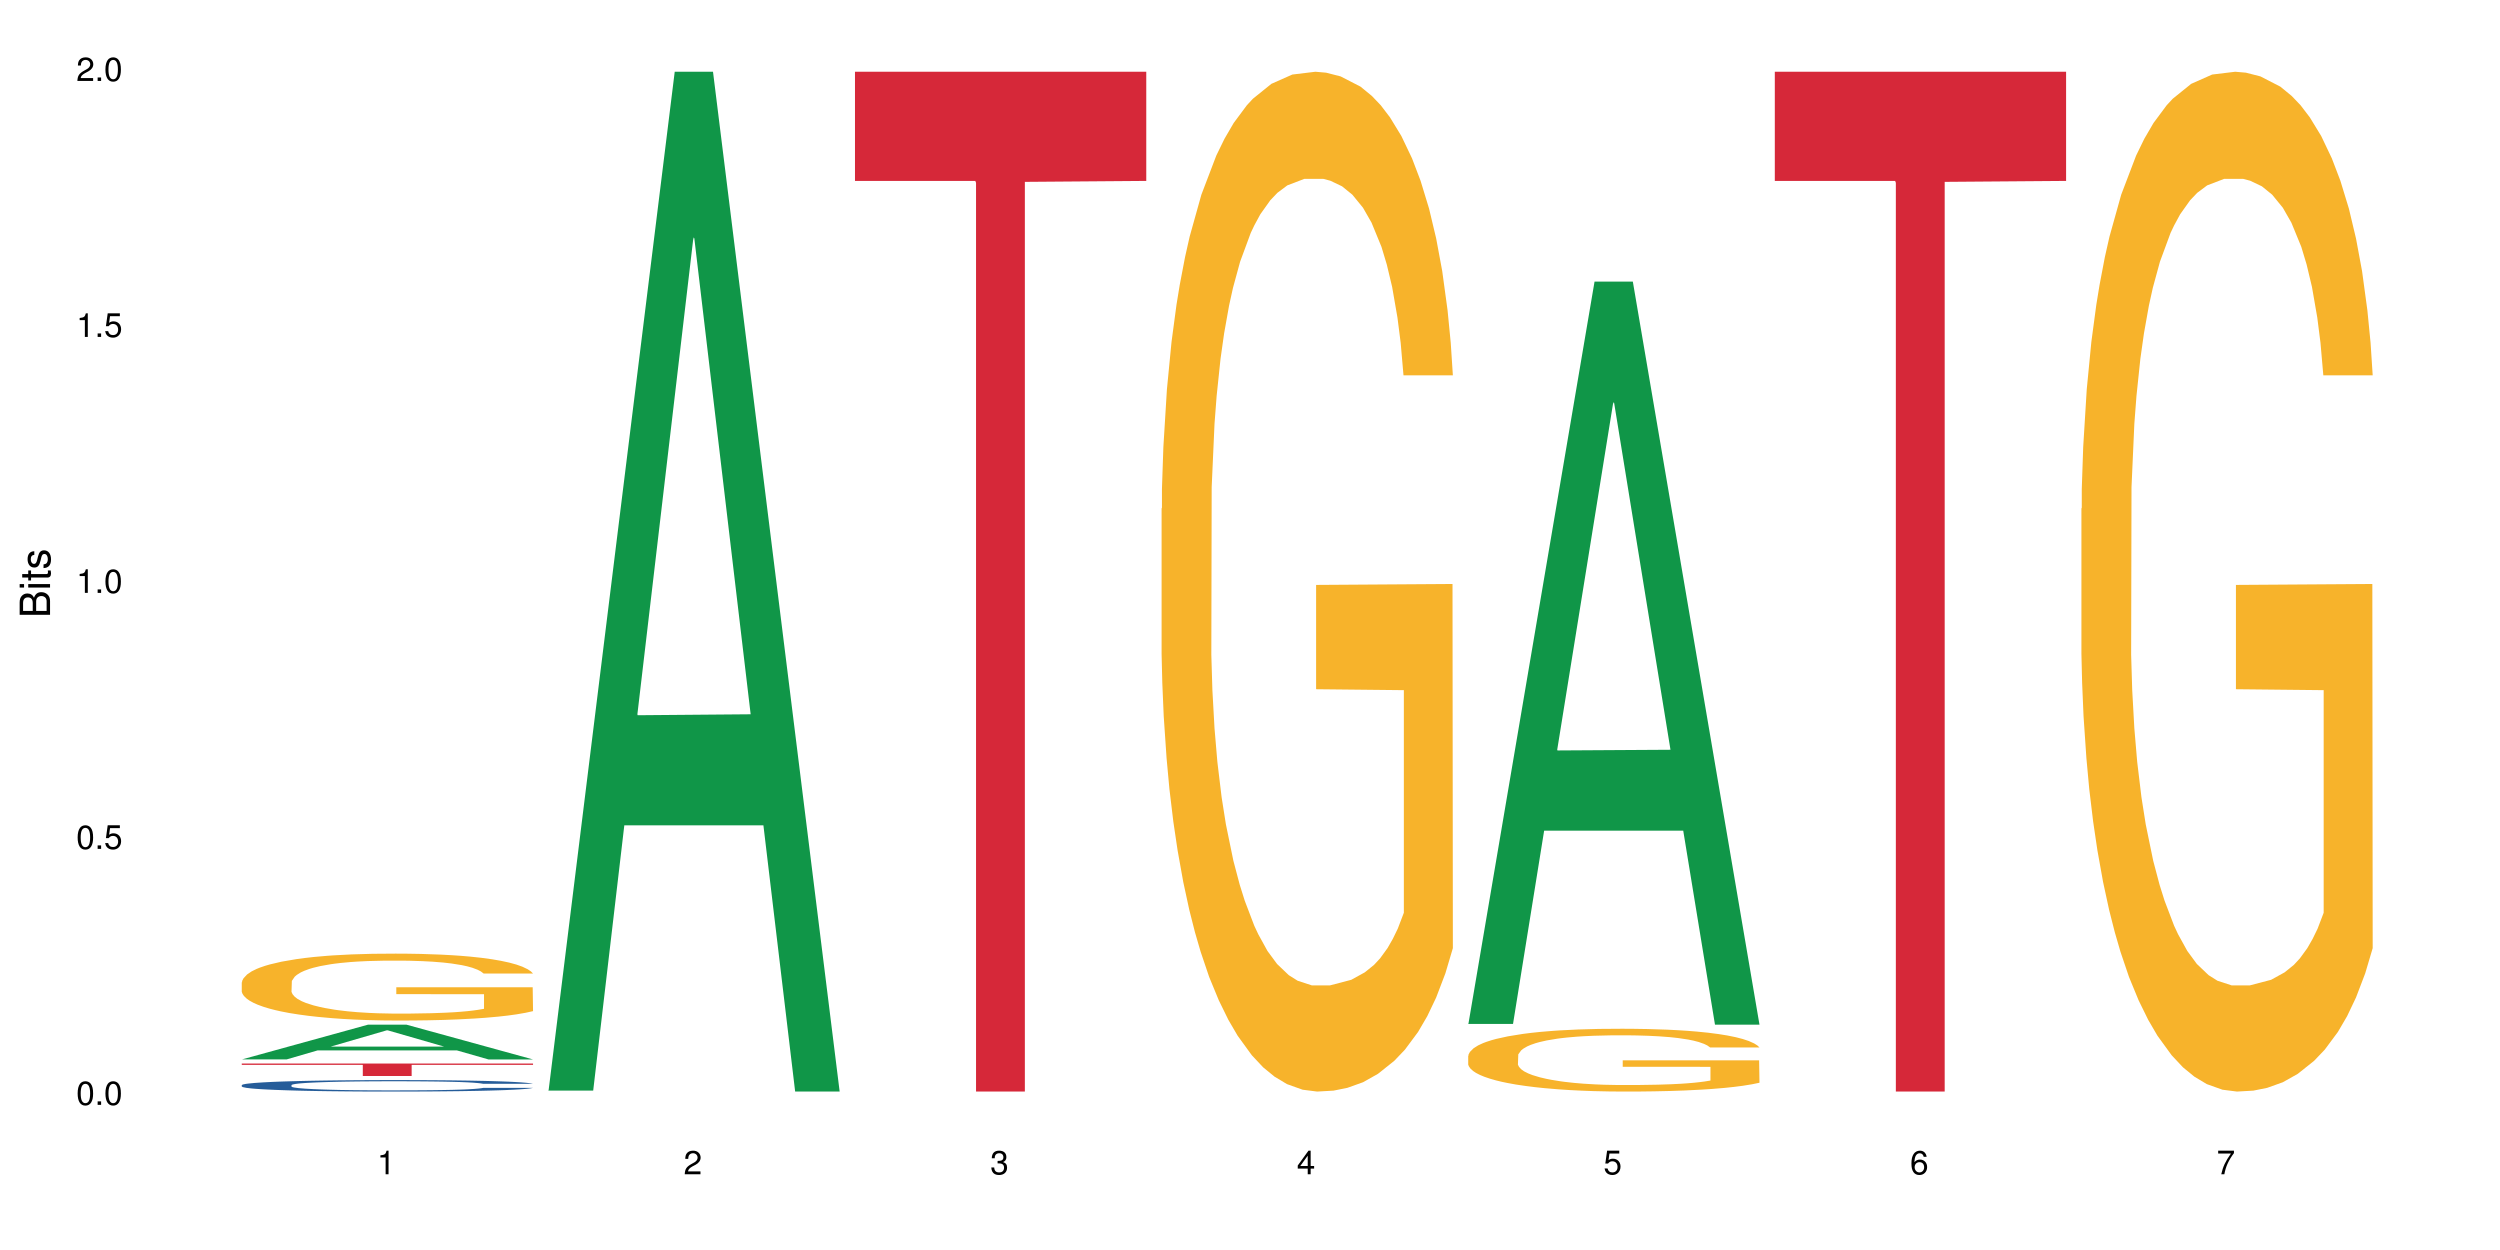 <?xml version="1.0" encoding="UTF-8"?>
<svg xmlns="http://www.w3.org/2000/svg" xmlns:xlink="http://www.w3.org/1999/xlink" width="720pt" height="360pt" viewBox="0 0 720 360" version="1.1">
<defs>
<g>
<symbol overflow="visible" id="glyph0-0">
<path style="stroke:none;" d=""/>
</symbol>
<symbol overflow="visible" id="glyph0-1">
<path style="stroke:none;" d="M 2.641 -6.797 C 2 -6.797 1.422 -6.531 1.078 -6.047 C 0.641 -5.453 0.406 -4.547 0.406 -3.297 C 0.406 -1 1.188 0.219 2.641 0.219 C 4.078 0.219 4.859 -1 4.859 -3.234 C 4.859 -4.562 4.656 -5.438 4.203 -6.047 C 3.844 -6.531 3.281 -6.797 2.641 -6.797 Z M 2.641 -6.047 C 3.547 -6.047 4 -5.125 4 -3.312 C 4 -1.375 3.562 -0.484 2.625 -0.484 C 1.734 -0.484 1.281 -1.422 1.281 -3.281 C 1.281 -5.141 1.734 -6.047 2.641 -6.047 Z M 2.641 -6.047 "/>
</symbol>
<symbol overflow="visible" id="glyph0-2">
<path style="stroke:none;" d="M 1.828 -1 L 0.828 -1 L 0.828 0 L 1.828 0 Z M 1.828 -1 "/>
</symbol>
<symbol overflow="visible" id="glyph0-3">
<path style="stroke:none;" d="M 4.562 -6.797 L 1.062 -6.797 L 0.547 -3.094 L 1.328 -3.094 C 1.719 -3.562 2.047 -3.734 2.578 -3.734 C 3.484 -3.734 4.062 -3.109 4.062 -2.094 C 4.062 -1.125 3.484 -0.531 2.578 -0.531 C 1.828 -0.531 1.375 -0.906 1.188 -1.672 L 0.328 -1.672 C 0.453 -1.109 0.547 -0.844 0.75 -0.594 C 1.125 -0.078 1.828 0.219 2.594 0.219 C 3.969 0.219 4.922 -0.781 4.922 -2.219 C 4.922 -3.562 4.031 -4.484 2.719 -4.484 C 2.25 -4.484 1.859 -4.359 1.469 -4.062 L 1.734 -5.969 L 4.562 -5.969 Z M 4.562 -6.797 "/>
</symbol>
<symbol overflow="visible" id="glyph0-4">
<path style="stroke:none;" d="M 2.484 -4.844 L 2.484 0 L 3.328 0 L 3.328 -6.797 L 2.766 -6.797 C 2.469 -5.75 2.281 -5.609 0.984 -5.453 L 0.984 -4.844 Z M 2.484 -4.844 "/>
</symbol>
<symbol overflow="visible" id="glyph0-5">
<path style="stroke:none;" d="M 4.859 -0.828 L 1.281 -0.828 C 1.359 -1.391 1.672 -1.75 2.5 -2.234 L 3.469 -2.75 C 4.406 -3.266 4.906 -3.969 4.906 -4.812 C 4.906 -5.375 4.672 -5.906 4.266 -6.266 C 3.859 -6.625 3.375 -6.797 2.719 -6.797 C 1.859 -6.797 1.219 -6.5 0.844 -5.922 C 0.609 -5.562 0.5 -5.125 0.484 -4.438 L 1.328 -4.438 C 1.359 -4.906 1.406 -5.188 1.531 -5.406 C 1.75 -5.812 2.188 -6.062 2.703 -6.062 C 3.469 -6.062 4.031 -5.516 4.031 -4.781 C 4.031 -4.25 3.719 -3.797 3.125 -3.438 L 2.234 -2.938 C 0.812 -2.141 0.406 -1.5 0.328 0 L 4.859 0 Z M 4.859 -0.828 "/>
</symbol>
<symbol overflow="visible" id="glyph0-6">
<path style="stroke:none;" d="M 2.125 -3.125 L 2.578 -3.125 C 3.516 -3.125 3.984 -2.703 3.984 -1.891 C 3.984 -1.031 3.469 -0.531 2.578 -0.531 C 1.656 -0.531 1.203 -0.984 1.156 -1.969 L 0.312 -1.969 C 0.344 -1.422 0.438 -1.078 0.609 -0.766 C 0.953 -0.109 1.625 0.219 2.547 0.219 C 3.953 0.219 4.859 -0.609 4.859 -1.906 C 4.859 -2.766 4.516 -3.25 3.703 -3.516 C 4.344 -3.766 4.656 -4.25 4.656 -4.938 C 4.656 -6.109 3.875 -6.797 2.578 -6.797 C 1.203 -6.797 0.484 -6.047 0.453 -4.609 L 1.297 -4.609 C 1.312 -5.016 1.344 -5.25 1.453 -5.453 C 1.641 -5.828 2.062 -6.062 2.594 -6.062 C 3.344 -6.062 3.797 -5.625 3.797 -4.906 C 3.797 -4.422 3.609 -4.141 3.25 -3.984 C 3.016 -3.891 2.719 -3.844 2.125 -3.844 Z M 2.125 -3.125 "/>
</symbol>
<symbol overflow="visible" id="glyph0-7">
<path style="stroke:none;" d="M 3.141 -1.625 L 3.141 0 L 3.984 0 L 3.984 -1.625 L 4.984 -1.625 L 4.984 -2.391 L 3.984 -2.391 L 3.984 -6.797 L 3.359 -6.797 L 0.266 -2.516 L 0.266 -1.625 Z M 3.141 -2.391 L 1 -2.391 L 3.141 -5.359 Z M 3.141 -2.391 "/>
</symbol>
<symbol overflow="visible" id="glyph0-8">
<path style="stroke:none;" d="M 4.781 -5.031 C 4.609 -6.141 3.891 -6.797 2.844 -6.797 C 2.094 -6.797 1.422 -6.438 1.031 -5.828 C 0.609 -5.172 0.406 -4.344 0.406 -3.094 C 0.406 -1.953 0.578 -1.234 0.984 -0.625 C 1.359 -0.078 1.953 0.219 2.703 0.219 C 3.984 0.219 4.922 -0.734 4.922 -2.078 C 4.922 -3.344 4.062 -4.234 2.844 -4.234 C 2.172 -4.234 1.641 -3.969 1.281 -3.469 C 1.281 -5.125 1.828 -6.047 2.797 -6.047 C 3.391 -6.047 3.797 -5.672 3.938 -5.031 Z M 2.734 -3.484 C 3.547 -3.484 4.062 -2.922 4.062 -2 C 4.062 -1.156 3.484 -0.531 2.703 -0.531 C 1.922 -0.531 1.328 -1.188 1.328 -2.047 C 1.328 -2.891 1.906 -3.484 2.734 -3.484 Z M 2.734 -3.484 "/>
</symbol>
<symbol overflow="visible" id="glyph0-9">
<path style="stroke:none;" d="M 4.984 -6.797 L 0.438 -6.797 L 0.438 -5.969 L 4.109 -5.969 C 2.5 -3.656 1.828 -2.234 1.328 0 L 2.219 0 C 2.594 -2.172 3.453 -4.047 4.984 -6.094 Z M 4.984 -6.797 "/>
</symbol>
<symbol overflow="visible" id="glyph1-0">
<path style="stroke:none;" d=""/>
</symbol>
<symbol overflow="visible" id="glyph1-1">
<path style="stroke:none;" d="M 0 -0.953 L 0 -4.891 C 0 -5.719 -0.234 -6.344 -0.734 -6.797 C -1.188 -7.234 -1.812 -7.469 -2.5 -7.469 C -3.547 -7.469 -4.188 -7 -4.625 -5.875 C -4.984 -6.672 -5.641 -7.094 -6.531 -7.094 C -7.156 -7.094 -7.734 -6.859 -8.141 -6.391 C -8.562 -5.938 -8.75 -5.344 -8.75 -4.5 L -8.75 -0.953 Z M -4.984 -2.062 L -7.766 -2.062 L -7.766 -4.219 C -7.766 -4.844 -7.688 -5.203 -7.453 -5.5 C -7.219 -5.812 -6.859 -5.969 -6.375 -5.969 C -5.906 -5.969 -5.531 -5.812 -5.297 -5.5 C -5.062 -5.203 -4.984 -4.844 -4.984 -4.219 Z M -0.984 -2.062 L -4 -2.062 L -4 -4.781 C -4 -5.328 -3.859 -5.688 -3.578 -5.953 C -3.297 -6.219 -2.922 -6.359 -2.484 -6.359 C -2.062 -6.359 -1.688 -6.219 -1.406 -5.953 C -1.109 -5.688 -0.984 -5.328 -0.984 -4.781 Z M -0.984 -2.062 "/>
</symbol>
<symbol overflow="visible" id="glyph1-2">
<path style="stroke:none;" d="M -6.281 -1.797 L -6.281 -0.797 L 0 -0.797 L 0 -1.797 Z M -8.75 -1.797 L -8.75 -0.797 L -7.484 -0.797 L -7.484 -1.797 Z M -8.75 -1.797 "/>
</symbol>
<symbol overflow="visible" id="glyph1-3">
<path style="stroke:none;" d="M -6.281 -3.047 L -6.281 -2.016 L -8.016 -2.016 L -8.016 -1.016 L -6.281 -1.016 L -6.281 -0.172 L -5.469 -0.172 L -5.469 -1.016 L -0.719 -1.016 C -0.078 -1.016 0.281 -1.453 0.281 -2.234 C 0.281 -2.469 0.25 -2.719 0.188 -3.047 L -0.641 -3.047 C -0.609 -2.922 -0.594 -2.766 -0.594 -2.562 C -0.594 -2.141 -0.719 -2.016 -1.156 -2.016 L -5.469 -2.016 L -5.469 -3.047 Z M -6.281 -3.047 "/>
</symbol>
<symbol overflow="visible" id="glyph1-4">
<path style="stroke:none;" d="M -4.531 -5.25 C -5.766 -5.25 -6.469 -4.422 -6.469 -2.969 C -6.469 -1.516 -5.719 -0.562 -4.547 -0.562 C -3.562 -0.562 -3.094 -1.062 -2.734 -2.562 L -2.516 -3.484 C -2.344 -4.188 -2.094 -4.469 -1.625 -4.469 C -1.047 -4.469 -0.641 -3.875 -0.641 -3 C -0.641 -2.453 -0.797 -2 -1.062 -1.75 C -1.25 -1.594 -1.422 -1.531 -1.875 -1.469 L -1.875 -0.406 C -0.422 -0.453 0.281 -1.266 0.281 -2.922 C 0.281 -4.5 -0.5 -5.516 -1.719 -5.516 C -2.656 -5.516 -3.172 -4.984 -3.469 -3.734 L -3.703 -2.766 C -3.891 -1.953 -4.156 -1.609 -4.594 -1.609 C -5.172 -1.609 -5.547 -2.125 -5.547 -2.938 C -5.547 -3.75 -5.203 -4.172 -4.531 -4.203 Z M -4.531 -5.25 "/>
</symbol>
</g>
</defs>
<g id="surface116206">
<rect x="0" y="0" width="720" height="360" style="fill:rgb(100%,100%,100%);fill-opacity:1;stroke:none;"/>
<path style=" stroke:none;fill-rule:nonzero;fill:rgb(6.275%,58.824%,28.235%);fill-opacity:1;" d="M 69.629 305.113 L 69.719 305.105 L 106.016 295.098 L 117.039 295.098 L 153.516 305.125 L 140.703 305.125 L 131.559 302.508 L 91.496 302.508 L 82.535 305.113 L 69.629 305.113 L 95.352 301.426 L 127.887 301.414 L 111.664 296.734 L 111.484 296.727 L 111.305 296.754 L 95.262 301.414 L 95.352 301.426 Z M 69.629 305.113 "/>
<path style=" stroke:none;fill-rule:nonzero;fill:rgb(14.51%,36.078%,60%);fill-opacity:1;" d="M 69.629 312.504 L 69.73 312.5 L 69.73 312.43 L 70.039 312.312 L 70.754 312.168 L 71.473 312.07 L 73.312 311.891 L 75.871 311.719 L 78.531 311.586 L 80.473 311.508 L 82.211 311.449 L 86.203 311.336 L 88.762 311.277 L 91.523 311.227 L 94.898 311.176 L 97.352 311.145 L 102.879 311.098 L 106.969 311.078 L 110.141 311.066 L 116.996 311.066 L 121.086 311.078 L 124.055 311.094 L 127.328 311.117 L 130.09 311.145 L 134.898 311.211 L 139.195 311.297 L 141.141 311.344 L 144.207 311.438 L 146.562 311.527 L 148.199 311.609 L 150.039 311.719 L 151.676 311.855 L 152.902 312.008 L 153.516 312.141 L 139.195 312.141 L 138.48 312.02 L 137.66 311.926 L 136.125 311.801 L 134.59 311.715 L 132.441 311.625 L 130.5 311.57 L 127.84 311.512 L 125.488 311.477 L 123.031 311.449 L 120.68 311.43 L 116.176 311.41 L 110.961 311.41 L 109.016 311.418 L 105.027 311.441 L 102.879 311.461 L 99.809 311.504 L 97.66 311.543 L 95.102 311.605 L 93.363 311.656 L 91.215 311.734 L 89.68 311.805 L 87.941 311.902 L 86.918 311.98 L 85.996 312.062 L 85.18 312.164 L 84.566 312.27 L 84.156 312.379 L 83.953 312.488 L 83.953 312.957 L 84.156 313.066 L 84.668 313.191 L 85.996 313.379 L 87.941 313.539 L 90.191 313.664 L 92.34 313.754 L 93.566 313.797 L 95.203 313.844 L 97.762 313.906 L 101.445 313.965 L 103.594 313.988 L 106.867 314.016 L 110.242 314.027 L 114.746 314.027 L 118.734 314.016 L 121.395 314 L 124.156 313.977 L 127.941 313.922 L 130.293 313.875 L 132.34 313.816 L 133.875 313.762 L 134.898 313.711 L 136.434 313.617 L 137.66 313.516 L 138.582 313.41 L 139.195 313.309 L 153.516 313.309 L 152.902 313.43 L 151.984 313.547 L 151.062 313.633 L 149.629 313.738 L 147.992 313.832 L 145.641 313.938 L 143.695 314.008 L 141.141 314.082 L 138.785 314.141 L 136.227 314.191 L 132.441 314.254 L 129.988 314.281 L 127.328 314.309 L 124.156 314.336 L 120.168 314.355 L 115.871 314.367 L 111.879 314.371 L 107.582 314.363 L 104.414 314.352 L 100.219 314.324 L 95 314.27 L 91.215 314.215 L 88.25 314.156 L 85.691 314.098 L 82.828 314.016 L 79.145 313.883 L 76.895 313.777 L 75.359 313.695 L 73.621 313.578 L 72.391 313.473 L 70.961 313.301 L 69.938 313.086 L 69.629 312.922 Z M 69.629 312.504 "/>
<path style=" stroke:none;fill-rule:nonzero;fill:rgb(96.863%,70.196%,16.863%);fill-opacity:1;" d="M 69.629 282.898 L 69.73 282.879 L 69.73 282.527 L 70.141 281.738 L 71.164 280.645 L 72.492 279.746 L 73.926 279.043 L 74.848 278.672 L 76.383 278.145 L 77.711 277.758 L 81.086 276.965 L 85.383 276.227 L 87.738 275.91 L 90.398 275.609 L 94.184 275.277 L 95.922 275.152 L 101.242 274.871 L 107.277 274.695 L 113.926 274.645 L 116.996 274.66 L 121.191 274.73 L 126.918 274.926 L 130.191 275.102 L 132.75 275.277 L 135.41 275.504 L 138.684 275.855 L 141.754 276.281 L 144.207 276.703 L 146.664 277.23 L 148.711 277.793 L 150.449 278.41 L 151.984 279.148 L 152.902 279.766 L 153.516 280.383 L 139.297 280.383 L 138.48 279.766 L 137.559 279.289 L 136.023 278.707 L 134.488 278.285 L 132.953 277.953 L 130.09 277.496 L 127.637 277.211 L 124.566 276.965 L 121.598 276.809 L 118.223 276.703 L 116.176 276.668 L 110.754 276.668 L 105.844 276.789 L 102.98 276.93 L 100.934 277.07 L 98.07 277.336 L 96.332 277.547 L 95.309 277.688 L 92.238 278.234 L 90.191 278.727 L 89.066 279.062 L 87.633 279.59 L 86.613 280.062 L 85.484 280.77 L 84.871 281.297 L 84.055 282.492 L 83.953 285.66 L 84.258 286.332 L 84.871 287.051 L 85.691 287.688 L 86.918 288.355 L 88.145 288.867 L 90.293 289.551 L 92.137 290.008 L 93.566 290.309 L 96.332 290.785 L 97.457 290.941 L 100.117 291.258 L 102.879 291.504 L 106.254 291.715 L 108.812 291.824 L 112.902 291.91 L 118.121 291.91 L 124.258 291.805 L 128.145 291.664 L 130.805 291.523 L 132.547 291.398 L 134.695 291.207 L 136.227 291.031 L 137.66 290.836 L 139.398 290.539 L 139.398 286.332 L 114.133 286.312 L 114.133 284.34 L 153.414 284.324 L 153.516 291.207 L 151.367 291.68 L 148.711 292.141 L 146.152 292.492 L 143.492 292.789 L 139.707 293.125 L 136.637 293.336 L 131.93 293.582 L 127.637 293.742 L 123.133 293.848 L 119.145 293.898 L 114.438 293.918 L 110.242 293.883 L 105.742 293.777 L 102.16 293.637 L 98.887 293.461 L 95.613 293.23 L 91.523 292.859 L 88.863 292.562 L 86.102 292.191 L 83.336 291.754 L 80.883 291.277 L 79.246 290.906 L 77.609 290.484 L 75.871 289.957 L 74.234 289.359 L 73.004 288.812 L 71.879 288.195 L 71.062 287.617 L 70.242 286.824 L 69.832 286.191 L 69.629 285.645 Z M 69.629 282.898 "/>
<path style=" stroke:none;fill-rule:nonzero;fill:rgb(83.922%,15.686%,22.353%);fill-opacity:1;" d="M 69.629 306.305 L 153.516 306.305 L 153.516 306.688 L 118.555 306.691 L 118.555 309.887 L 104.488 309.887 L 104.488 306.695 L 104.285 306.688 L 69.629 306.688 Z M 69.629 306.305 "/>
<path style=" stroke:none;fill-rule:nonzero;fill:rgb(6.275%,58.824%,28.235%);fill-opacity:1;" d="M 157.934 314.094 L 158.023 313.82 L 194.32 20.664 L 205.344 20.664 L 241.82 314.371 L 229.004 314.371 L 219.863 237.703 L 179.801 237.703 L 170.84 314.094 L 157.934 314.094 L 183.656 205.988 L 216.188 205.711 L 199.965 68.648 L 199.785 68.375 L 199.609 69.199 L 183.566 205.711 L 183.656 205.988 Z M 157.934 314.094 "/>
<path style=" stroke:none;fill-rule:nonzero;fill:rgb(83.922%,15.686%,22.353%);fill-opacity:1;" d="M 246.234 20.664 L 330.125 20.664 L 330.125 52.102 L 295.16 52.379 L 295.16 314.371 L 281.098 314.371 L 281.098 52.652 L 280.891 52.102 L 246.234 52.102 Z M 246.234 20.664 "/>
<path style=" stroke:none;fill-rule:nonzero;fill:rgb(96.863%,70.196%,16.863%);fill-opacity:1;" d="M 334.539 146.461 L 334.641 146.191 L 334.641 140.828 L 335.051 128.758 L 336.074 112.129 L 337.402 98.449 L 338.836 87.719 L 339.758 82.086 L 341.293 74.039 L 342.621 68.141 L 345.996 56.07 L 350.293 44.805 L 352.648 39.977 L 355.305 35.414 L 359.09 30.32 L 360.832 28.441 L 366.152 24.148 L 372.188 21.469 L 378.836 20.664 L 381.906 20.93 L 386.102 22.004 L 391.828 24.953 L 395.102 27.637 L 397.66 30.32 L 400.32 33.805 L 403.594 39.172 L 406.664 45.609 L 409.117 52.047 L 411.574 60.094 L 413.617 68.676 L 415.359 78.062 L 416.895 89.328 L 417.812 98.715 L 418.426 108.105 L 404.207 108.105 L 403.391 98.715 L 402.469 91.477 L 400.934 82.625 L 399.398 76.188 L 397.863 71.09 L 395 64.117 L 392.543 59.824 L 389.477 56.07 L 386.508 53.656 L 383.133 52.047 L 381.086 51.508 L 375.664 51.508 L 370.754 53.387 L 367.891 55.531 L 365.844 57.68 L 362.98 61.703 L 361.238 64.922 L 360.219 67.066 L 357.148 75.383 L 355.102 82.891 L 353.977 87.988 L 352.543 96.035 L 351.52 103.277 L 350.395 114.004 L 349.781 122.051 L 348.965 140.293 L 348.863 188.574 L 349.168 198.766 L 349.781 209.762 L 350.602 219.418 L 351.828 229.609 L 353.055 237.391 L 355.203 247.852 L 357.047 254.824 L 358.477 259.383 L 361.238 266.625 L 362.367 269.039 L 365.023 273.867 L 367.789 277.625 L 371.164 280.844 L 373.723 282.453 L 377.812 283.793 L 383.031 283.793 L 389.168 282.184 L 393.055 280.039 L 395.715 277.891 L 397.457 276.016 L 399.605 273.062 L 401.137 270.383 L 402.57 267.43 L 404.309 262.871 L 404.309 198.766 L 379.039 198.496 L 379.039 168.457 L 418.324 168.188 L 418.426 273.062 L 416.277 280.305 L 413.617 287.281 L 411.062 292.645 L 408.402 297.203 L 404.617 302.301 L 401.547 305.52 L 396.84 309.273 L 392.543 311.688 L 388.043 313.297 L 384.055 314.102 L 379.348 314.371 L 375.152 313.836 L 370.652 312.227 L 367.07 310.078 L 363.797 307.398 L 360.523 303.91 L 356.434 298.277 L 353.773 293.719 L 351.012 288.086 L 348.246 281.379 L 345.793 274.137 L 344.156 268.504 L 342.52 262.066 L 340.781 254.02 L 339.145 244.898 L 337.914 236.586 L 336.789 227.195 L 335.973 218.344 L 335.152 206.277 L 334.742 196.621 L 334.539 188.305 Z M 334.539 146.461 "/>
<path style=" stroke:none;fill-rule:nonzero;fill:rgb(6.275%,58.824%,28.235%);fill-opacity:1;" d="M 422.844 294.898 L 422.934 294.699 L 459.23 81.094 L 470.254 81.094 L 506.73 295.102 L 493.914 295.102 L 484.773 239.238 L 444.711 239.238 L 435.75 294.898 L 422.844 294.898 L 448.566 216.129 L 481.098 215.93 L 464.875 116.059 L 464.695 115.855 L 464.52 116.461 L 448.477 215.93 L 448.566 216.129 Z M 422.844 294.898 "/>
<path style=" stroke:none;fill-rule:nonzero;fill:rgb(96.863%,70.196%,16.863%);fill-opacity:1;" d="M 422.844 304.027 L 422.945 304.012 L 422.945 303.68 L 423.355 302.938 L 424.375 301.914 L 425.707 301.07 L 427.141 300.41 L 428.059 300.062 L 429.594 299.566 L 430.926 299.203 L 434.301 298.461 L 438.598 297.766 L 440.949 297.469 L 443.609 297.188 L 447.395 296.875 L 449.133 296.758 L 454.453 296.496 L 460.488 296.328 L 467.141 296.281 L 470.207 296.297 L 474.402 296.363 L 480.133 296.543 L 483.406 296.711 L 485.965 296.875 L 488.621 297.09 L 491.898 297.418 L 494.965 297.816 L 497.422 298.211 L 499.875 298.707 L 501.922 299.238 L 503.66 299.816 L 505.195 300.508 L 506.117 301.086 L 506.73 301.664 L 492.512 301.664 L 491.691 301.086 L 490.77 300.641 L 489.238 300.098 L 487.703 299.699 L 486.168 299.387 L 483.305 298.957 L 480.848 298.691 L 477.777 298.461 L 474.812 298.312 L 471.438 298.211 L 469.391 298.18 L 463.969 298.18 L 459.059 298.297 L 456.191 298.426 L 454.148 298.559 L 451.281 298.809 L 449.543 299.004 L 448.52 299.137 L 445.453 299.648 L 443.406 300.113 L 442.281 300.426 L 440.848 300.922 L 439.824 301.367 L 438.699 302.027 L 438.086 302.523 L 437.266 303.648 L 437.164 306.621 L 437.473 307.25 L 438.086 307.926 L 438.902 308.523 L 440.133 309.148 L 441.359 309.629 L 443.508 310.273 L 445.348 310.703 L 446.781 310.984 L 449.543 311.43 L 450.668 311.578 L 453.328 311.875 L 456.09 312.105 L 459.465 312.305 L 462.023 312.406 L 466.117 312.488 L 471.332 312.488 L 477.473 312.387 L 481.359 312.258 L 484.02 312.125 L 485.758 312.008 L 487.906 311.828 L 489.441 311.66 L 490.875 311.48 L 492.613 311.199 L 492.613 307.25 L 467.344 307.234 L 467.344 305.383 L 506.629 305.367 L 506.73 311.828 L 504.582 312.273 L 501.922 312.703 L 499.363 313.031 L 496.703 313.312 L 492.918 313.629 L 489.852 313.824 L 485.145 314.059 L 480.848 314.207 L 476.348 314.305 L 472.355 314.355 L 467.652 314.371 L 463.457 314.336 L 458.957 314.238 L 455.375 314.105 L 452.102 313.941 L 448.828 313.727 L 444.734 313.379 L 442.074 313.098 L 439.312 312.75 L 436.551 312.34 L 434.094 311.891 L 432.457 311.547 L 430.82 311.148 L 429.082 310.652 L 427.445 310.09 L 426.219 309.578 L 425.094 309 L 424.273 308.457 L 423.457 307.711 L 423.047 307.117 L 422.844 306.605 Z M 422.844 304.027 "/>
<path style=" stroke:none;fill-rule:nonzero;fill:rgb(83.922%,15.686%,22.353%);fill-opacity:1;" d="M 511.145 20.664 L 595.035 20.664 L 595.035 52.102 L 560.07 52.379 L 560.07 314.371 L 546.004 314.371 L 546.004 52.652 L 545.801 52.102 L 511.145 52.102 Z M 511.145 20.664 "/>
<path style=" stroke:none;fill-rule:nonzero;fill:rgb(96.863%,70.196%,16.863%);fill-opacity:1;" d="M 599.449 146.461 L 599.551 146.191 L 599.551 140.828 L 599.961 128.758 L 600.984 112.129 L 602.312 98.449 L 603.746 87.719 L 604.668 82.086 L 606.199 74.039 L 607.531 68.141 L 610.906 56.07 L 615.203 44.805 L 617.555 39.977 L 620.215 35.414 L 624 30.32 L 625.742 28.441 L 631.059 24.148 L 637.098 21.469 L 643.746 20.664 L 646.816 20.93 L 651.008 22.004 L 656.738 24.953 L 660.012 27.637 L 662.57 30.32 L 665.23 33.805 L 668.504 39.172 L 671.57 45.609 L 674.027 52.047 L 676.484 60.094 L 678.527 68.676 L 680.27 78.062 L 681.801 89.328 L 682.723 98.715 L 683.336 108.105 L 669.117 108.105 L 668.297 98.715 L 667.379 91.477 L 665.844 82.625 L 664.309 76.188 L 662.773 71.09 L 659.91 64.117 L 657.453 59.824 L 654.387 56.07 L 651.418 53.656 L 648.043 52.047 L 645.996 51.508 L 640.574 51.508 L 635.664 53.387 L 632.801 55.531 L 630.754 57.68 L 627.891 61.703 L 626.148 64.922 L 625.125 67.066 L 622.059 75.383 L 620.012 82.891 L 618.887 87.988 L 617.453 96.035 L 616.43 103.277 L 615.305 114.004 L 614.691 122.051 L 613.875 140.293 L 613.77 188.574 L 614.078 198.766 L 614.691 209.762 L 615.512 219.418 L 616.738 229.609 L 617.965 237.391 L 620.113 247.852 L 621.957 254.824 L 623.387 259.383 L 626.148 266.625 L 627.273 269.039 L 629.934 273.867 L 632.695 277.625 L 636.074 280.844 L 638.629 282.453 L 642.723 283.793 L 647.941 283.793 L 654.078 282.184 L 657.965 280.039 L 660.625 277.891 L 662.363 276.016 L 664.512 273.062 L 666.047 270.383 L 667.48 267.43 L 669.219 262.871 L 669.219 198.766 L 643.949 198.496 L 643.949 168.457 L 683.234 168.188 L 683.336 273.062 L 681.188 280.305 L 678.527 287.281 L 675.973 292.645 L 673.312 297.203 L 669.527 302.301 L 666.457 305.52 L 661.75 309.273 L 657.453 311.688 L 652.953 313.297 L 648.965 314.102 L 644.258 314.371 L 640.062 313.836 L 635.562 312.227 L 631.98 310.078 L 628.707 307.398 L 625.434 303.91 L 621.34 298.277 L 618.684 293.719 L 615.918 288.086 L 613.156 281.379 L 610.703 274.137 L 609.066 268.504 L 607.43 262.066 L 605.688 254.02 L 604.051 244.898 L 602.824 236.586 L 601.699 227.195 L 600.883 218.344 L 600.062 206.277 L 599.652 196.621 L 599.449 188.305 Z M 599.449 146.461 "/>
<g style="fill:rgb(0%,0%,0%);fill-opacity:1;">
  <use xlink:href="#glyph0-1" x="21.957" y="318.198"/>
  <use xlink:href="#glyph0-2" x="27.291" y="318.198"/>
  <use xlink:href="#glyph0-1" x="29.958" y="318.198"/>
</g>
<g style="fill:rgb(0%,0%,0%);fill-opacity:1;">
  <use xlink:href="#glyph0-1" x="21.957" y="244.476"/>
  <use xlink:href="#glyph0-2" x="27.291" y="244.476"/>
  <use xlink:href="#glyph0-3" x="29.958" y="244.476"/>
</g>
<g style="fill:rgb(0%,0%,0%);fill-opacity:1;">
  <use xlink:href="#glyph0-4" x="21.957" y="170.753"/>
  <use xlink:href="#glyph0-2" x="27.291" y="170.753"/>
  <use xlink:href="#glyph0-1" x="29.958" y="170.753"/>
</g>
<g style="fill:rgb(0%,0%,0%);fill-opacity:1;">
  <use xlink:href="#glyph0-4" x="21.957" y="97.034"/>
  <use xlink:href="#glyph0-2" x="27.291" y="97.034"/>
  <use xlink:href="#glyph0-3" x="29.958" y="97.034"/>
</g>
<g style="fill:rgb(0%,0%,0%);fill-opacity:1;">
  <use xlink:href="#glyph0-5" x="21.957" y="23.312"/>
  <use xlink:href="#glyph0-2" x="27.291" y="23.312"/>
  <use xlink:href="#glyph0-1" x="29.958" y="23.312"/>
</g>
<g style="fill:rgb(0%,0%,0%);fill-opacity:1;">
  <use xlink:href="#glyph0-4" x="108.574" y="338.19"/>
</g>
<g style="fill:rgb(0%,0%,0%);fill-opacity:1;">
  <use xlink:href="#glyph0-5" x="196.875" y="338.19"/>
</g>
<g style="fill:rgb(0%,0%,0%);fill-opacity:1;">
  <use xlink:href="#glyph0-6" x="285.18" y="338.19"/>
</g>
<g style="fill:rgb(0%,0%,0%);fill-opacity:1;">
  <use xlink:href="#glyph0-7" x="373.484" y="338.19"/>
</g>
<g style="fill:rgb(0%,0%,0%);fill-opacity:1;">
  <use xlink:href="#glyph0-3" x="461.785" y="338.19"/>
</g>
<g style="fill:rgb(0%,0%,0%);fill-opacity:1;">
  <use xlink:href="#glyph0-8" x="550.09" y="338.19"/>
</g>
<g style="fill:rgb(0%,0%,0%);fill-opacity:1;">
  <use xlink:href="#glyph0-9" x="638.395" y="338.19"/>
</g>
<g style="fill:rgb(0%,0%,0%);fill-opacity:1;">
  <use xlink:href="#glyph1-1" x="14.412" y="178.016"/>
  <use xlink:href="#glyph1-2" x="14.412" y="170.012"/>
  <use xlink:href="#glyph1-3" x="14.412" y="167.348"/>
  <use xlink:href="#glyph1-4" x="14.412" y="164.012"/>
</g>
</g>
</svg>

